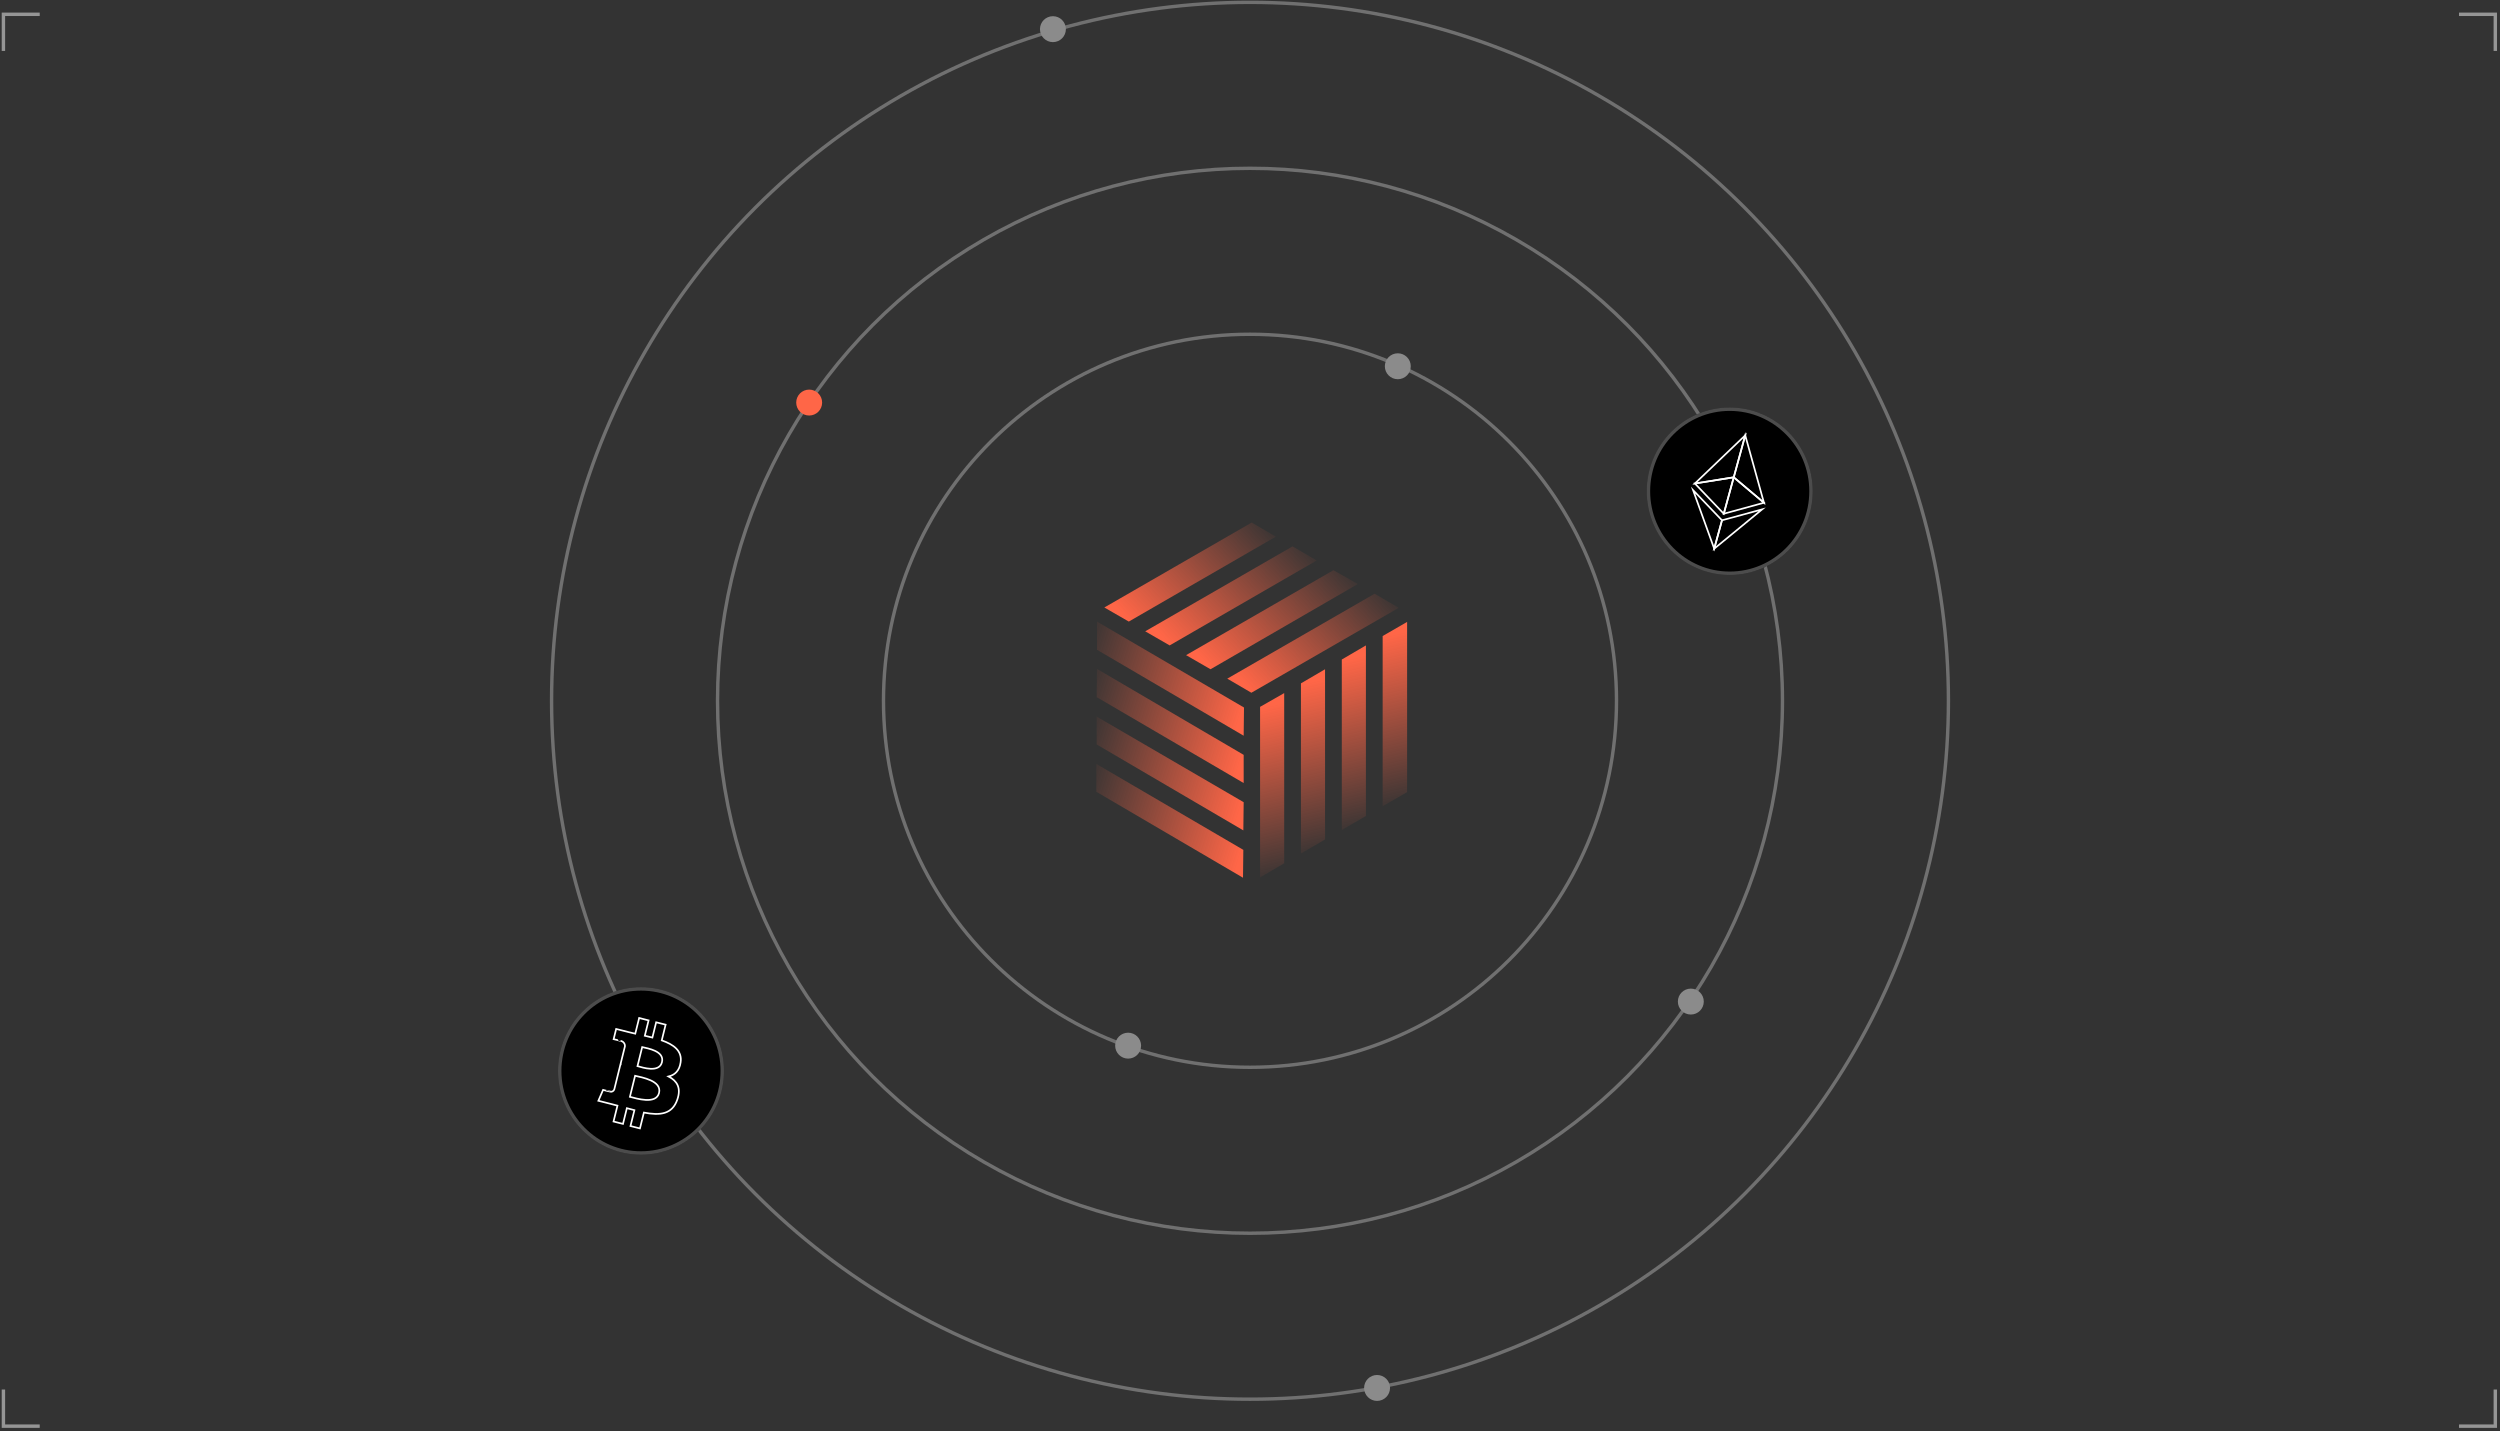 <svg width="732" height="419" viewBox="0 0 732 419" fill="none" xmlns="http://www.w3.org/2000/svg">
<rect x="0" y="0" width="732" height="419" fill="#333333" stroke="none"/>
<circle cx="365.999" cy="205.187" r="107.315" stroke="white" stroke-opacity="0.3"/>
<circle cx="366" cy="205.186" r="155.907" stroke="white" stroke-opacity="0.3"/>
<circle cx="366" cy="205.187" r="204.5" stroke="white" stroke-opacity="0.3"/>
<circle cx="236.926" cy="117.871" r="3.796" fill="#FF6647"/>
<circle cx="308.296" cy="8.538" r="3.796" fill="#8B8B8B"/>
<circle cx="403.204" cy="406.39" r="3.796" fill="#8B8B8B"/>
<circle cx="495.074" cy="293.261" r="3.796" fill="#8B8B8B"/>
<circle cx="330.315" cy="306.168" r="3.796" fill="#8B8B8B"/>
<circle cx="409.277" cy="107.242" r="3.796" fill="#8B8B8B"/>
<path d="M211.98 313.572C211.98 327.114 201.102 338.092 187.684 338.092C174.266 338.092 163.388 327.114 163.388 313.572C163.388 300.03 174.266 289.052 187.684 289.052C201.102 289.052 211.98 300.03 211.98 313.572Z" fill="black"/>
<path d="M211.48 313.572C211.48 326.842 200.822 337.592 187.684 337.592C174.546 337.592 163.888 326.842 163.888 313.572C163.888 300.302 174.546 289.552 187.684 289.552C200.822 289.552 211.48 300.302 211.48 313.572Z" stroke="white" stroke-opacity="0.3"/>
<path d="M199.287 311.058C199.792 307.663 197.226 305.838 193.759 304.619L194.896 300.02L192.124 299.326L191.018 303.798C190.284 303.614 189.541 303.447 188.799 303.272L189.905 298.769L187.141 298.067L186.003 302.666C185.395 302.53 184.803 302.387 184.234 302.243L180.412 301.279L179.669 304.268C179.669 304.268 181.731 304.738 181.683 304.77C182.061 304.816 182.407 305.008 182.648 305.305C182.889 305.602 183.008 305.981 182.979 306.364L181.683 311.6L181.976 311.696L181.675 311.624L179.867 318.957C179.785 319.215 179.606 319.43 179.368 319.556C179.13 319.681 178.852 319.706 178.595 319.626C178.595 319.666 176.582 319.116 176.582 319.116L175.199 322.304L178.809 323.213C179.48 323.38 180.143 323.564 180.791 323.731L179.638 328.377L182.41 329.079L183.547 324.472L185.758 325.054L184.605 329.7L187.377 330.402L188.531 325.763C193.269 326.664 196.815 326.297 198.308 321.985C199.516 318.51 198.245 316.502 195.765 315.195C197.573 314.741 198.94 313.537 199.287 311.058ZM192.969 320.017C192.108 323.492 186.311 321.611 184.432 321.149L185.956 314.988C187.836 315.458 193.861 316.398 192.969 320.017ZM193.822 311.003C193.032 314.191 188.215 312.597 186.651 312.166L188.033 306.587C189.597 306.97 194.635 307.711 193.822 311.003V311.003Z" stroke="white" stroke-width="0.5" stroke-miterlimit="10"/>
<path d="M530.759 143.832C530.759 157.374 519.881 168.351 506.462 168.351C493.044 168.351 482.166 157.374 482.166 143.832C482.166 130.29 493.044 119.312 506.462 119.312C519.881 119.312 530.759 130.29 530.759 143.832Z" fill="black"/>
<path d="M530.259 143.832C530.259 157.102 519.6 167.851 506.462 167.851C493.324 167.851 482.666 157.102 482.666 143.832C482.666 130.562 493.324 119.812 506.462 119.812C519.6 119.812 530.259 130.562 530.259 143.832Z" stroke="white" stroke-opacity="0.3"/>
<path d="M504.197 152.345L501.922 160.66L515.954 149.142L504.197 152.345Z" stroke="white" stroke-width="0.5" stroke-miterlimit="10"/>
<path d="M507.641 139.753L504.722 150.42L516.483 147.204L507.641 139.753Z" stroke="white" stroke-width="0.5" stroke-miterlimit="10"/>
<path d="M511.006 127.456L507.641 139.753L516.483 147.204L511.006 127.456Z" stroke="white" stroke-width="0.5" stroke-miterlimit="10"/>
<path d="M504.197 152.345L501.922 160.66L495.731 143.508L504.197 152.345Z" stroke="white" stroke-width="0.5" stroke-miterlimit="10"/>
<path d="M507.641 139.753L504.723 150.42L496.261 141.569L507.641 139.753Z" stroke="white" stroke-width="0.5" stroke-miterlimit="10"/>
<path d="M511.008 127.457L507.643 139.754L496.263 141.57L511.008 127.457Z" stroke="white" stroke-width="0.5" stroke-miterlimit="10"/>
<path d="M1 14.913V4.189H11.627" stroke="#F9F9F9" stroke-opacity="0.5" stroke-miterlimit="10"/>
<path d="M720 4.189H730.627V14.913" stroke="#F9F9F9" stroke-opacity="0.5" stroke-miterlimit="10"/>
<path d="M730.627 406.854V417.579H720" stroke="#F9F9F9" stroke-opacity="0.5" stroke-miterlimit="10"/>
<path d="M11.627 417.579H1V406.854" stroke="#F9F9F9" stroke-opacity="0.5" stroke-miterlimit="10"/>
<path d="M404.842 236.062L412 231.934V182.096L404.842 186.225V236.062Z" fill="url(#paint0_linear_2389_11556)"/>
<path d="M380.915 249.923L387.975 245.794V195.957L380.915 200.085V249.923Z" fill="url(#paint1_linear_2389_11556)"/>
<path d="M368.951 256.902L376.012 252.773V202.936L368.951 206.966V256.902Z" fill="url(#paint2_linear_2389_11556)"/>
<path d="M392.878 243.042L399.939 238.913V188.977L392.878 193.106V243.042Z" fill="url(#paint3_linear_2389_11556)"/>
<path d="M321 223.677V231.836L363.95 257L364.048 248.841L321 223.677Z" fill="url(#paint4_linear_2389_11556)"/>
<path d="M321.196 195.858L321.098 204.115L364.147 229.28V221.023L321.196 195.858Z" fill="url(#paint5_linear_2389_11556)"/>
<path d="M321.196 181.998V190.255L364.146 215.42L364.245 207.163L321.196 181.998Z" fill="url(#paint6_linear_2389_11556)"/>
<path d="M321.098 209.817V217.975L364.049 243.14L364.147 234.883L321.098 209.817Z" fill="url(#paint7_linear_2389_11556)"/>
<path d="M373.56 157.129L366.5 153L323.354 177.87L330.512 181.998L373.56 157.129Z" fill="url(#paint8_linear_2389_11556)"/>
<path d="M397.585 170.989L390.427 166.958L347.28 191.828L354.439 195.957L397.585 170.989Z" fill="url(#paint9_linear_2389_11556)"/>
<path d="M409.549 177.968L402.488 173.839L359.342 198.709L366.402 202.837L409.549 177.968Z" fill="url(#paint10_linear_2389_11556)"/>
<path d="M385.524 164.108L378.463 159.979L335.317 184.849L342.475 188.977L385.524 164.108Z" fill="url(#paint11_linear_2389_11556)"/>
<defs>
<linearGradient id="paint0_linear_2389_11556" x1="403.302" y1="186.847" x2="414.824" y2="236.618" gradientUnits="userSpaceOnUse">
<stop stop-color="#FF6647"/>
<stop offset="1" stop-color="#FF6647" stop-opacity="0"/>
</linearGradient>
<linearGradient id="paint1_linear_2389_11556" x1="379.323" y1="200.715" x2="390.845" y2="250.486" gradientUnits="userSpaceOnUse">
<stop stop-color="#FF6647"/>
<stop offset="1" stop-color="#FF6647" stop-opacity="0"/>
</linearGradient>
<linearGradient id="paint2_linear_2389_11556" x1="367.336" y1="207.668" x2="378.859" y2="257.44" gradientUnits="userSpaceOnUse">
<stop stop-color="#FF6647"/>
<stop offset="1" stop-color="#FF6647" stop-opacity="0"/>
</linearGradient>
<linearGradient id="paint3_linear_2389_11556" x1="391.306" y1="193.767" x2="402.828" y2="243.538" gradientUnits="userSpaceOnUse">
<stop stop-color="#FF6647"/>
<stop offset="1" stop-color="#FF6647" stop-opacity="0"/>
</linearGradient>
<linearGradient id="paint4_linear_2389_11556" x1="364.118" y1="247.407" x2="315.426" y2="232.302" gradientUnits="userSpaceOnUse">
<stop stop-color="#FF6647"/>
<stop offset="1" stop-color="#FF6647" stop-opacity="0"/>
</linearGradient>
<linearGradient id="paint5_linear_2389_11556" x1="364.261" y1="219.656" x2="315.569" y2="204.551" gradientUnits="userSpaceOnUse">
<stop stop-color="#FF6647"/>
<stop offset="1" stop-color="#FF6647" stop-opacity="0"/>
</linearGradient>
<linearGradient id="paint6_linear_2389_11556" x1="364.314" y1="205.774" x2="315.622" y2="190.669" gradientUnits="userSpaceOnUse">
<stop stop-color="#FF6647"/>
<stop offset="1" stop-color="#FF6647" stop-opacity="0"/>
</linearGradient>
<linearGradient id="paint7_linear_2389_11556" x1="364.205" y1="233.534" x2="315.513" y2="218.429" gradientUnits="userSpaceOnUse">
<stop stop-color="#FF6647"/>
<stop offset="1" stop-color="#FF6647" stop-opacity="0"/>
</linearGradient>
<linearGradient id="paint8_linear_2389_11556" x1="331.924" y1="183.287" x2="369.324" y2="148.578" gradientUnits="userSpaceOnUse">
<stop stop-color="#FF6647"/>
<stop offset="1" stop-color="#FF6647" stop-opacity="0"/>
</linearGradient>
<linearGradient id="paint9_linear_2389_11556" x1="355.876" y1="197.199" x2="393.276" y2="162.49" gradientUnits="userSpaceOnUse">
<stop stop-color="#FF6647"/>
<stop offset="1" stop-color="#FF6647" stop-opacity="0"/>
</linearGradient>
<linearGradient id="paint10_linear_2389_11556" x1="367.867" y1="204.143" x2="405.267" y2="169.433" gradientUnits="userSpaceOnUse">
<stop stop-color="#FF6647"/>
<stop offset="1" stop-color="#FF6647" stop-opacity="0"/>
</linearGradient>
<linearGradient id="paint11_linear_2389_11556" x1="343.891" y1="190.256" x2="381.291" y2="155.546" gradientUnits="userSpaceOnUse">
<stop stop-color="#FF6647"/>
<stop offset="1" stop-color="#FF6647" stop-opacity="0"/>
</linearGradient>
</defs>
</svg>

